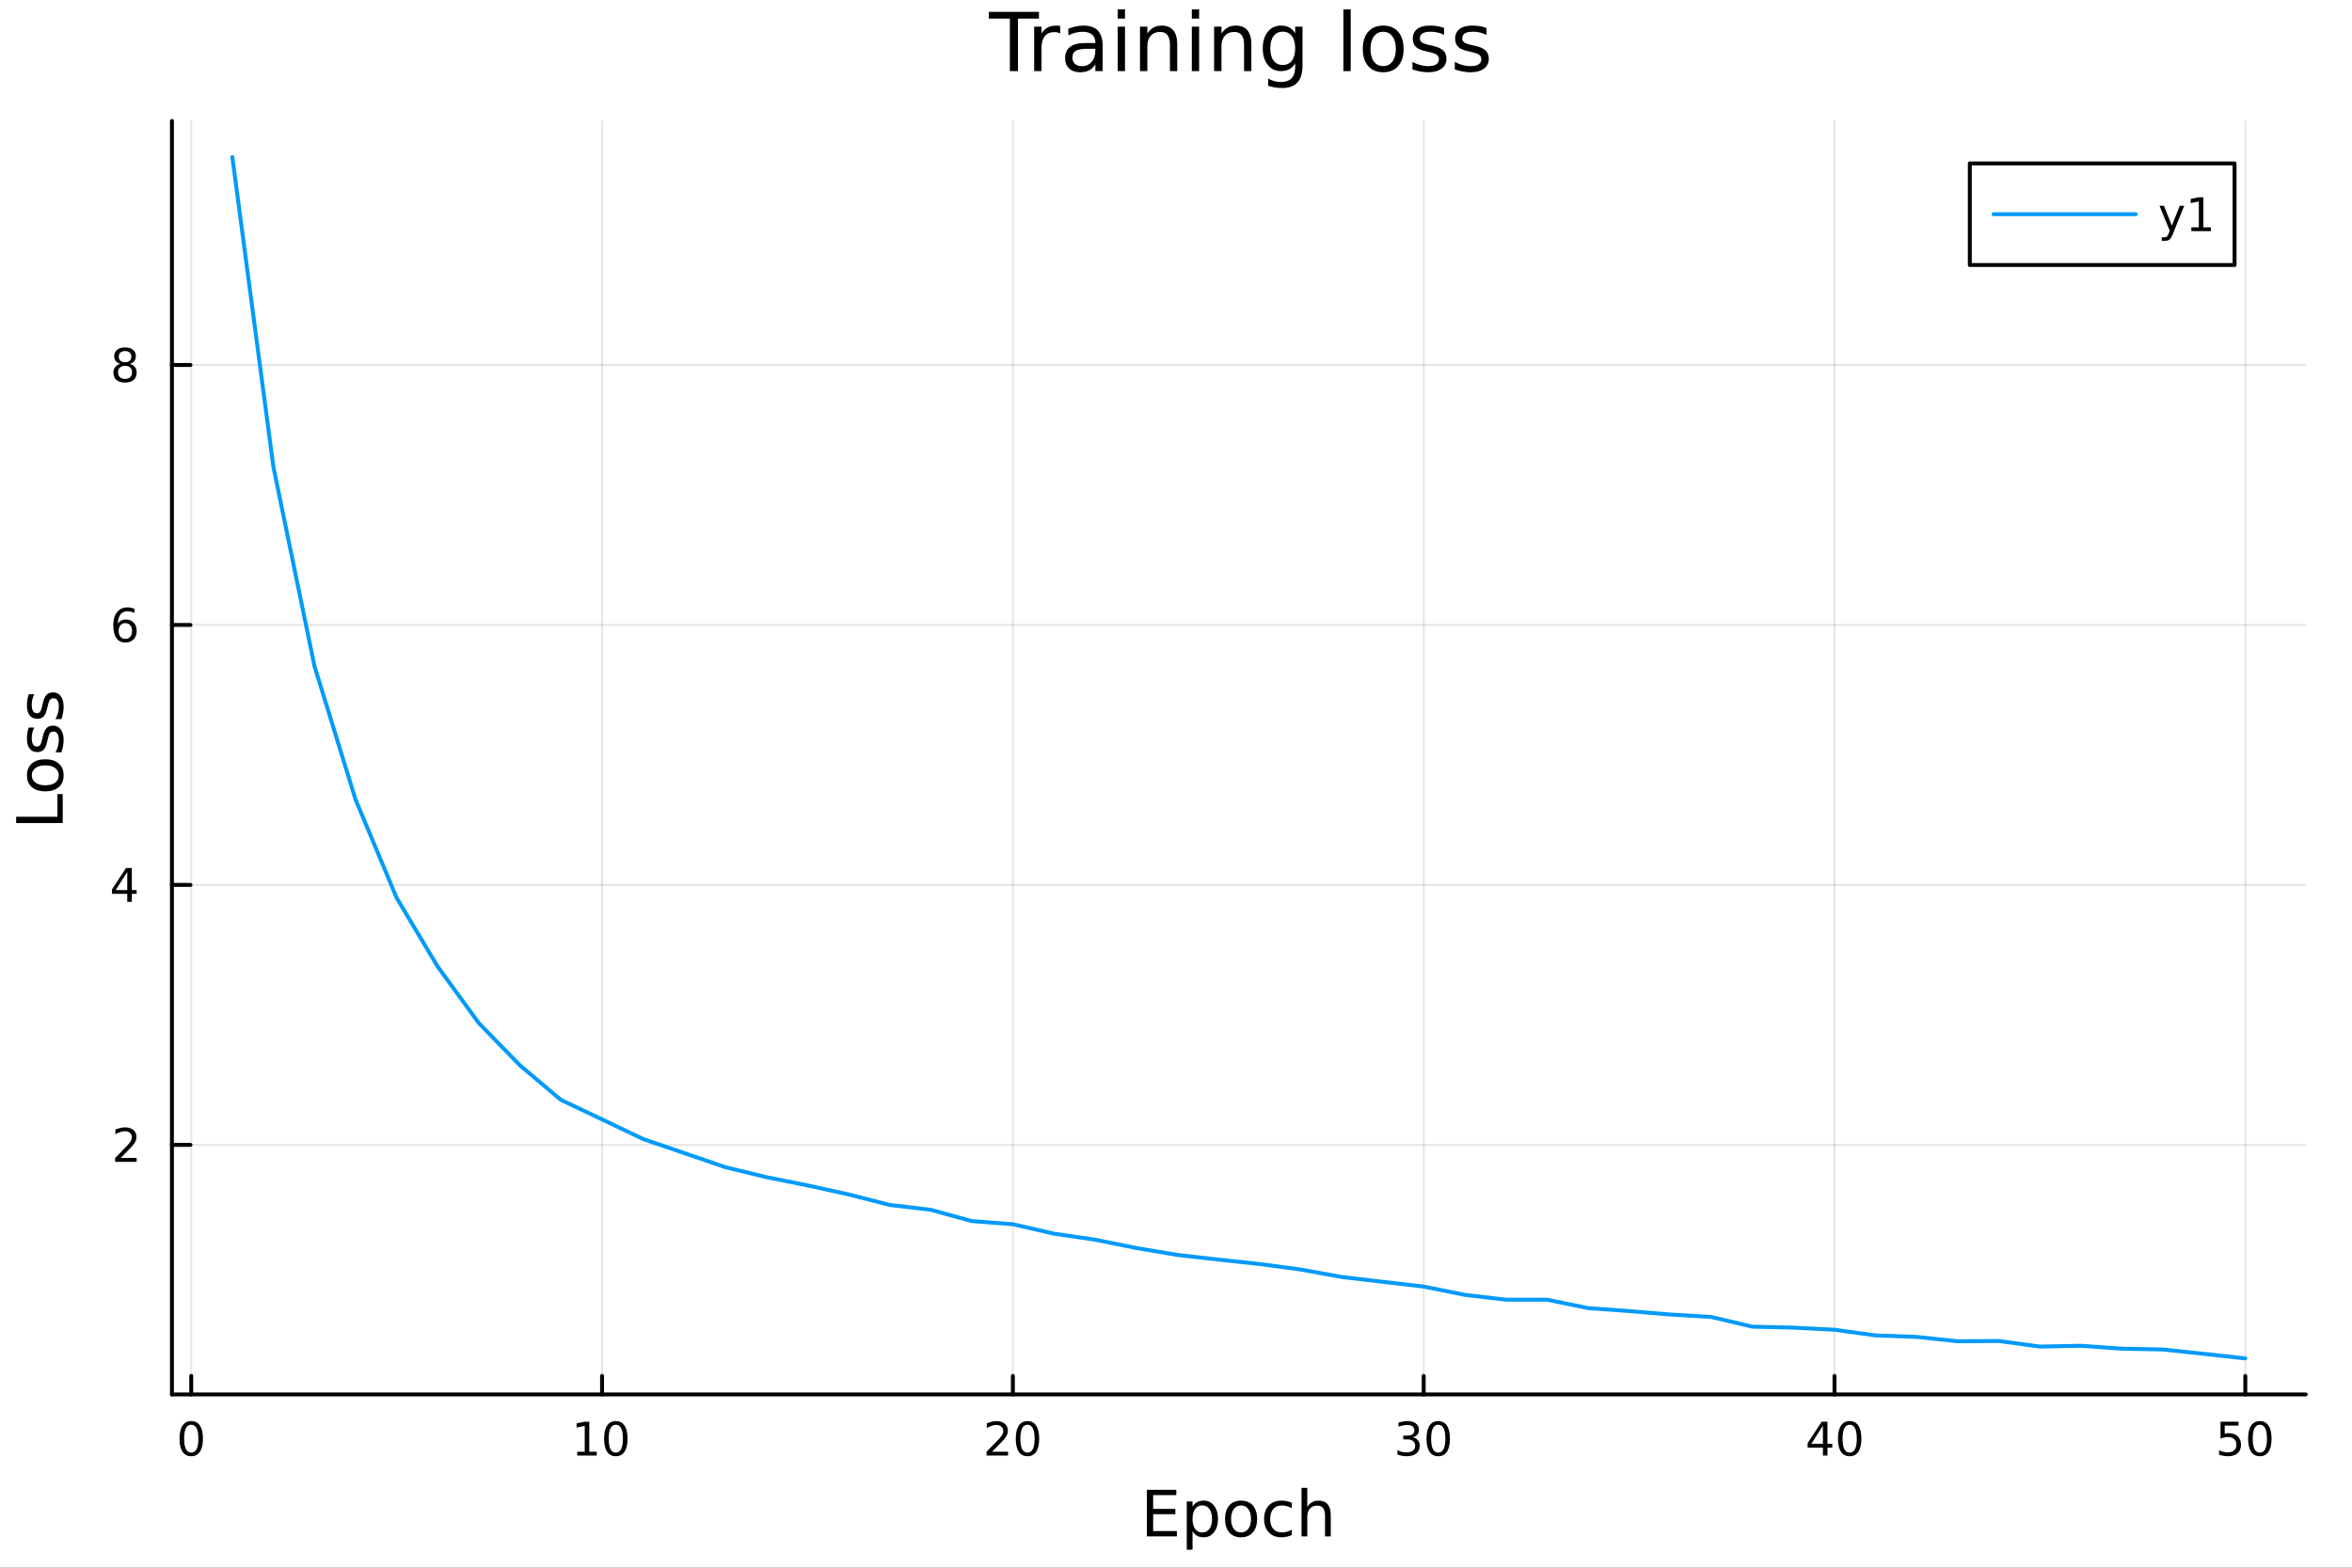 <?xml version="1.0" encoding="utf-8"?>
<svg xmlns="http://www.w3.org/2000/svg" xmlns:xlink="http://www.w3.org/1999/xlink" width="600" height="400" viewBox="0 0 2400 1600">
<rect x="0" y="0" width="2400" height="1600" fill="#333333" stroke="none"/>
<defs>
  <clipPath id="clip000">
    <rect x="0" y="0" width="2400" height="1600"/>
  </clipPath>
</defs>
<path clip-path="url(#clip000)" d="M0 1600 L2400 1600 L2400 0 L0 0  Z" fill="#ffffff" fill-rule="evenodd" fill-opacity="1"/>
<defs>
  <clipPath id="clip001">
    <rect x="480" y="0" width="1681" height="1600"/>
  </clipPath>
</defs>
<path clip-path="url(#clip000)" d="M175.445 1423.18 L2352.76 1423.18 L2352.76 123.472 L175.445 123.472  Z" fill="#ffffff" fill-rule="evenodd" fill-opacity="1"/>
<defs>
  <clipPath id="clip002">
    <rect x="175" y="123" width="2178" height="1301"/>
  </clipPath>
</defs>
<polyline clip-path="url(#clip002)" style="stroke:#000000; stroke-linecap:round; stroke-linejoin:round; stroke-width:2; stroke-opacity:0.1; fill:none" points="195.147,1423.18 195.147,123.472 "/>
<polyline clip-path="url(#clip002)" style="stroke:#000000; stroke-linecap:round; stroke-linejoin:round; stroke-width:2; stroke-opacity:0.1; fill:none" points="614.345,1423.18 614.345,123.472 "/>
<polyline clip-path="url(#clip002)" style="stroke:#000000; stroke-linecap:round; stroke-linejoin:round; stroke-width:2; stroke-opacity:0.1; fill:none" points="1033.54,1423.18 1033.54,123.472 "/>
<polyline clip-path="url(#clip002)" style="stroke:#000000; stroke-linecap:round; stroke-linejoin:round; stroke-width:2; stroke-opacity:0.1; fill:none" points="1452.74,1423.18 1452.74,123.472 "/>
<polyline clip-path="url(#clip002)" style="stroke:#000000; stroke-linecap:round; stroke-linejoin:round; stroke-width:2; stroke-opacity:0.1; fill:none" points="1871.94,1423.18 1871.94,123.472 "/>
<polyline clip-path="url(#clip002)" style="stroke:#000000; stroke-linecap:round; stroke-linejoin:round; stroke-width:2; stroke-opacity:0.1; fill:none" points="2291.13,1423.18 2291.13,123.472 "/>
<polyline clip-path="url(#clip002)" style="stroke:#000000; stroke-linecap:round; stroke-linejoin:round; stroke-width:2; stroke-opacity:0.1; fill:none" points="175.445,1168.48 2352.76,1168.48 "/>
<polyline clip-path="url(#clip002)" style="stroke:#000000; stroke-linecap:round; stroke-linejoin:round; stroke-width:2; stroke-opacity:0.1; fill:none" points="175.445,903.151 2352.76,903.151 "/>
<polyline clip-path="url(#clip002)" style="stroke:#000000; stroke-linecap:round; stroke-linejoin:round; stroke-width:2; stroke-opacity:0.1; fill:none" points="175.445,637.825 2352.76,637.825 "/>
<polyline clip-path="url(#clip002)" style="stroke:#000000; stroke-linecap:round; stroke-linejoin:round; stroke-width:2; stroke-opacity:0.1; fill:none" points="175.445,372.499 2352.76,372.499 "/>
<polyline clip-path="url(#clip000)" style="stroke:#000000; stroke-linecap:round; stroke-linejoin:round; stroke-width:4; stroke-opacity:1; fill:none" points="175.445,1423.18 2352.76,1423.18 "/>
<polyline clip-path="url(#clip000)" style="stroke:#000000; stroke-linecap:round; stroke-linejoin:round; stroke-width:4; stroke-opacity:1; fill:none" points="195.147,1423.18 195.147,1404.28 "/>
<polyline clip-path="url(#clip000)" style="stroke:#000000; stroke-linecap:round; stroke-linejoin:round; stroke-width:4; stroke-opacity:1; fill:none" points="614.345,1423.18 614.345,1404.28 "/>
<polyline clip-path="url(#clip000)" style="stroke:#000000; stroke-linecap:round; stroke-linejoin:round; stroke-width:4; stroke-opacity:1; fill:none" points="1033.54,1423.18 1033.54,1404.28 "/>
<polyline clip-path="url(#clip000)" style="stroke:#000000; stroke-linecap:round; stroke-linejoin:round; stroke-width:4; stroke-opacity:1; fill:none" points="1452.74,1423.18 1452.74,1404.28 "/>
<polyline clip-path="url(#clip000)" style="stroke:#000000; stroke-linecap:round; stroke-linejoin:round; stroke-width:4; stroke-opacity:1; fill:none" points="1871.94,1423.18 1871.94,1404.28 "/>
<polyline clip-path="url(#clip000)" style="stroke:#000000; stroke-linecap:round; stroke-linejoin:round; stroke-width:4; stroke-opacity:1; fill:none" points="2291.13,1423.18 2291.13,1404.28 "/>
<path clip-path="url(#clip000)" d="M195.147 1454.1 Q191.536 1454.1 189.708 1457.66 Q187.902 1461.2 187.902 1468.33 Q187.902 1475.44 189.708 1479.01 Q191.536 1482.55 195.147 1482.55 Q198.782 1482.55 200.587 1479.01 Q202.416 1475.44 202.416 1468.33 Q202.416 1461.2 200.587 1457.66 Q198.782 1454.1 195.147 1454.1 M195.147 1450.39 Q200.958 1450.39 204.013 1455 Q207.092 1459.58 207.092 1468.33 Q207.092 1477.06 204.013 1481.67 Q200.958 1486.25 195.147 1486.25 Q189.337 1486.25 186.259 1481.67 Q183.203 1477.06 183.203 1468.33 Q183.203 1459.58 186.259 1455 Q189.337 1450.39 195.147 1450.39 Z" fill="#000000" fill-rule="nonzero" fill-opacity="1" /><path clip-path="url(#clip000)" d="M589.032 1481.64 L596.671 1481.64 L596.671 1455.28 L588.361 1456.95 L588.361 1452.69 L596.625 1451.02 L601.301 1451.02 L601.301 1481.64 L608.94 1481.64 L608.94 1485.58 L589.032 1485.58 L589.032 1481.64 Z" fill="#000000" fill-rule="nonzero" fill-opacity="1" /><path clip-path="url(#clip000)" d="M628.384 1454.1 Q624.773 1454.1 622.944 1457.66 Q621.139 1461.2 621.139 1468.33 Q621.139 1475.44 622.944 1479.01 Q624.773 1482.55 628.384 1482.55 Q632.018 1482.55 633.824 1479.01 Q635.653 1475.44 635.653 1468.33 Q635.653 1461.2 633.824 1457.66 Q632.018 1454.1 628.384 1454.1 M628.384 1450.39 Q634.194 1450.39 637.25 1455 Q640.328 1459.58 640.328 1468.33 Q640.328 1477.06 637.25 1481.67 Q634.194 1486.25 628.384 1486.25 Q622.574 1486.25 619.495 1481.67 Q616.44 1477.06 616.44 1468.33 Q616.44 1459.58 619.495 1455 Q622.574 1450.39 628.384 1450.39 Z" fill="#000000" fill-rule="nonzero" fill-opacity="1" /><path clip-path="url(#clip000)" d="M1012.32 1481.64 L1028.63 1481.64 L1028.63 1485.58 L1006.69 1485.58 L1006.69 1481.64 Q1009.35 1478.89 1013.94 1474.26 Q1018.54 1469.61 1019.72 1468.27 Q1021.97 1465.74 1022.85 1464.01 Q1023.75 1462.25 1023.75 1460.56 Q1023.75 1457.8 1021.81 1456.07 Q1019.88 1454.33 1016.78 1454.33 Q1014.58 1454.33 1012.13 1455.09 Q1009.7 1455.86 1006.92 1457.41 L1006.92 1452.69 Q1009.75 1451.55 1012.2 1450.97 Q1014.65 1450.39 1016.69 1450.39 Q1022.06 1450.39 1025.26 1453.08 Q1028.45 1455.77 1028.45 1460.26 Q1028.45 1462.39 1027.64 1464.31 Q1026.85 1466.2 1024.75 1468.8 Q1024.17 1469.47 1021.07 1472.69 Q1017.96 1475.88 1012.32 1481.64 Z" fill="#000000" fill-rule="nonzero" fill-opacity="1" /><path clip-path="url(#clip000)" d="M1048.45 1454.1 Q1044.84 1454.1 1043.01 1457.66 Q1041.2 1461.2 1041.2 1468.33 Q1041.2 1475.44 1043.01 1479.01 Q1044.84 1482.55 1048.45 1482.55 Q1052.08 1482.55 1053.89 1479.01 Q1055.72 1475.44 1055.72 1468.33 Q1055.72 1461.2 1053.89 1457.66 Q1052.08 1454.1 1048.45 1454.1 M1048.45 1450.39 Q1054.26 1450.39 1057.32 1455 Q1060.39 1459.58 1060.39 1468.33 Q1060.39 1477.06 1057.32 1481.67 Q1054.26 1486.25 1048.45 1486.25 Q1042.64 1486.25 1039.56 1481.67 Q1036.5 1477.06 1036.5 1468.33 Q1036.5 1459.58 1039.56 1455 Q1042.64 1450.39 1048.45 1450.39 Z" fill="#000000" fill-rule="nonzero" fill-opacity="1" /><path clip-path="url(#clip000)" d="M1441.58 1466.95 Q1444.94 1467.66 1446.81 1469.93 Q1448.71 1472.2 1448.71 1475.53 Q1448.71 1480.65 1445.19 1483.45 Q1441.67 1486.25 1435.19 1486.25 Q1433.02 1486.25 1430.7 1485.81 Q1428.41 1485.39 1425.96 1484.54 L1425.96 1480.02 Q1427.9 1481.16 1430.22 1481.74 Q1432.53 1482.32 1435.05 1482.32 Q1439.45 1482.32 1441.74 1480.58 Q1444.06 1478.84 1444.06 1475.53 Q1444.06 1472.48 1441.91 1470.77 Q1439.78 1469.03 1435.96 1469.03 L1431.93 1469.03 L1431.93 1465.19 L1436.14 1465.19 Q1439.59 1465.19 1441.42 1463.82 Q1443.25 1462.43 1443.25 1459.84 Q1443.25 1457.18 1441.35 1455.77 Q1439.48 1454.33 1435.96 1454.33 Q1434.04 1454.33 1431.84 1454.75 Q1429.64 1455.16 1427 1456.04 L1427 1451.88 Q1429.66 1451.14 1431.98 1450.77 Q1434.31 1450.39 1436.37 1450.39 Q1441.7 1450.39 1444.8 1452.83 Q1447.9 1455.23 1447.9 1459.35 Q1447.9 1462.22 1446.26 1464.21 Q1444.61 1466.18 1441.58 1466.95 Z" fill="#000000" fill-rule="nonzero" fill-opacity="1" /><path clip-path="url(#clip000)" d="M1467.58 1454.1 Q1463.97 1454.1 1462.14 1457.66 Q1460.33 1461.2 1460.33 1468.33 Q1460.33 1475.44 1462.14 1479.01 Q1463.97 1482.55 1467.58 1482.55 Q1471.21 1482.55 1473.02 1479.01 Q1474.85 1475.44 1474.85 1468.33 Q1474.85 1461.2 1473.02 1457.66 Q1471.21 1454.1 1467.58 1454.1 M1467.58 1450.39 Q1473.39 1450.39 1476.44 1455 Q1479.52 1459.58 1479.52 1468.33 Q1479.52 1477.06 1476.44 1481.67 Q1473.39 1486.25 1467.58 1486.25 Q1461.77 1486.25 1458.69 1481.67 Q1455.63 1477.06 1455.63 1468.33 Q1455.63 1459.58 1458.69 1455 Q1461.77 1450.39 1467.58 1450.39 Z" fill="#000000" fill-rule="nonzero" fill-opacity="1" /><path clip-path="url(#clip000)" d="M1860.11 1455.09 L1848.3 1473.54 L1860.11 1473.54 L1860.11 1455.09 M1858.88 1451.02 L1864.76 1451.02 L1864.76 1473.54 L1869.69 1473.54 L1869.69 1477.43 L1864.76 1477.43 L1864.76 1485.58 L1860.11 1485.58 L1860.11 1477.43 L1844.51 1477.43 L1844.51 1472.92 L1858.88 1451.02 Z" fill="#000000" fill-rule="nonzero" fill-opacity="1" /><path clip-path="url(#clip000)" d="M1887.42 1454.1 Q1883.81 1454.1 1881.98 1457.66 Q1880.18 1461.2 1880.18 1468.33 Q1880.18 1475.44 1881.98 1479.01 Q1883.81 1482.55 1887.42 1482.55 Q1891.06 1482.55 1892.86 1479.01 Q1894.69 1475.44 1894.69 1468.33 Q1894.69 1461.2 1892.86 1457.66 Q1891.06 1454.1 1887.42 1454.1 M1887.42 1450.39 Q1893.23 1450.39 1896.29 1455 Q1899.37 1459.58 1899.37 1468.33 Q1899.37 1477.06 1896.29 1481.67 Q1893.23 1486.25 1887.42 1486.25 Q1881.61 1486.25 1878.53 1481.67 Q1875.48 1477.06 1875.48 1468.33 Q1875.48 1459.58 1878.53 1455 Q1881.61 1450.39 1887.42 1450.39 Z" fill="#000000" fill-rule="nonzero" fill-opacity="1" /><path clip-path="url(#clip000)" d="M2265.83 1451.02 L2284.19 1451.02 L2284.19 1454.96 L2270.12 1454.96 L2270.12 1463.43 Q2271.13 1463.08 2272.15 1462.92 Q2273.17 1462.73 2274.19 1462.73 Q2279.98 1462.73 2283.36 1465.9 Q2286.74 1469.08 2286.74 1474.49 Q2286.74 1480.07 2283.26 1483.17 Q2279.79 1486.25 2273.47 1486.25 Q2271.3 1486.25 2269.03 1485.88 Q2266.78 1485.51 2264.37 1484.77 L2264.37 1480.07 Q2266.46 1481.2 2268.68 1481.76 Q2270.9 1482.32 2273.38 1482.32 Q2277.38 1482.32 2279.72 1480.21 Q2282.06 1478.1 2282.06 1474.49 Q2282.06 1470.88 2279.72 1468.77 Q2277.38 1466.67 2273.38 1466.67 Q2271.5 1466.67 2269.63 1467.08 Q2267.78 1467.5 2265.83 1468.38 L2265.83 1451.02 Z" fill="#000000" fill-rule="nonzero" fill-opacity="1" /><path clip-path="url(#clip000)" d="M2305.95 1454.1 Q2302.34 1454.1 2300.51 1457.66 Q2298.7 1461.2 2298.7 1468.33 Q2298.7 1475.44 2300.51 1479.01 Q2302.34 1482.55 2305.95 1482.55 Q2309.58 1482.55 2311.39 1479.01 Q2313.22 1475.44 2313.22 1468.33 Q2313.22 1461.2 2311.39 1457.66 Q2309.58 1454.1 2305.95 1454.1 M2305.95 1450.39 Q2311.76 1450.39 2314.81 1455 Q2317.89 1459.58 2317.89 1468.33 Q2317.89 1477.06 2314.81 1481.67 Q2311.76 1486.25 2305.95 1486.25 Q2300.14 1486.25 2297.06 1481.67 Q2294 1477.06 2294 1468.33 Q2294 1459.58 2297.06 1455 Q2300.14 1450.39 2305.95 1450.39 Z" fill="#000000" fill-rule="nonzero" fill-opacity="1" /><path clip-path="url(#clip000)" d="M1170.27 1520.52 L1200.32 1520.52 L1200.32 1525.93 L1176.7 1525.93 L1176.7 1540 L1199.33 1540 L1199.33 1545.41 L1176.7 1545.41 L1176.7 1562.63 L1200.89 1562.63 L1200.89 1568.04 L1170.27 1568.04 L1170.27 1520.52 Z" fill="#000000" fill-rule="nonzero" fill-opacity="1" /><path clip-path="url(#clip000)" d="M1216.87 1562.7 L1216.87 1581.6 L1210.98 1581.6 L1210.98 1532.4 L1216.87 1532.4 L1216.87 1537.81 Q1218.71 1534.62 1221.51 1533.1 Q1224.35 1531.54 1228.26 1531.54 Q1234.75 1531.54 1238.8 1536.69 Q1242.87 1541.85 1242.87 1550.25 Q1242.87 1558.65 1238.8 1563.81 Q1234.75 1568.97 1228.26 1568.97 Q1224.35 1568.97 1221.51 1567.44 Q1218.71 1565.88 1216.87 1562.7 M1236.79 1550.25 Q1236.79 1543.79 1234.12 1540.13 Q1231.48 1536.44 1226.83 1536.44 Q1222.18 1536.44 1219.51 1540.13 Q1216.87 1543.79 1216.87 1550.25 Q1216.87 1556.71 1219.51 1560.4 Q1222.18 1564.07 1226.83 1564.07 Q1231.48 1564.07 1234.12 1560.4 Q1236.79 1556.71 1236.79 1550.25 Z" fill="#000000" fill-rule="nonzero" fill-opacity="1" /><path clip-path="url(#clip000)" d="M1266.39 1536.5 Q1261.68 1536.5 1258.94 1540.19 Q1256.21 1543.85 1256.21 1550.25 Q1256.21 1556.65 1258.91 1560.34 Q1261.65 1564 1266.39 1564 Q1271.07 1564 1273.81 1560.31 Q1276.55 1556.62 1276.55 1550.25 Q1276.55 1543.92 1273.81 1540.23 Q1271.07 1536.5 1266.39 1536.5 M1266.39 1531.54 Q1274.03 1531.54 1278.39 1536.5 Q1282.75 1541.47 1282.75 1550.25 Q1282.75 1559 1278.39 1564 Q1274.03 1568.97 1266.39 1568.97 Q1258.72 1568.97 1254.36 1564 Q1250.03 1559 1250.03 1550.25 Q1250.03 1541.47 1254.36 1536.5 Q1258.72 1531.54 1266.39 1531.54 Z" fill="#000000" fill-rule="nonzero" fill-opacity="1" /><path clip-path="url(#clip000)" d="M1318.11 1533.76 L1318.11 1539.24 Q1315.63 1537.87 1313.12 1537.2 Q1310.63 1536.5 1308.09 1536.5 Q1302.39 1536.5 1299.24 1540.13 Q1296.09 1543.73 1296.09 1550.25 Q1296.09 1556.78 1299.24 1560.4 Q1302.39 1564 1308.09 1564 Q1310.63 1564 1313.12 1563.33 Q1315.63 1562.63 1318.11 1561.26 L1318.11 1566.68 Q1315.66 1567.82 1313.02 1568.39 Q1310.41 1568.97 1307.45 1568.97 Q1299.4 1568.97 1294.66 1563.91 Q1289.91 1558.85 1289.91 1550.25 Q1289.91 1541.53 1294.69 1536.53 Q1299.49 1531.54 1307.83 1531.54 Q1310.54 1531.54 1313.12 1532.11 Q1315.69 1532.65 1318.11 1533.76 Z" fill="#000000" fill-rule="nonzero" fill-opacity="1" /><path clip-path="url(#clip000)" d="M1357.93 1546.53 L1357.93 1568.04 L1352.07 1568.04 L1352.07 1546.72 Q1352.07 1541.66 1350.1 1539.14 Q1348.13 1536.63 1344.18 1536.63 Q1339.44 1536.63 1336.7 1539.65 Q1333.96 1542.68 1333.96 1547.9 L1333.96 1568.04 L1328.08 1568.04 L1328.08 1518.52 L1333.96 1518.52 L1333.96 1537.93 Q1336.06 1534.72 1338.9 1533.13 Q1341.76 1531.54 1345.49 1531.54 Q1351.63 1531.54 1354.78 1535.36 Q1357.93 1539.14 1357.93 1546.53 Z" fill="#000000" fill-rule="nonzero" fill-opacity="1" /><polyline clip-path="url(#clip000)" style="stroke:#000000; stroke-linecap:round; stroke-linejoin:round; stroke-width:4; stroke-opacity:1; fill:none" points="175.445,1423.18 175.445,123.472 "/>
<polyline clip-path="url(#clip000)" style="stroke:#000000; stroke-linecap:round; stroke-linejoin:round; stroke-width:4; stroke-opacity:1; fill:none" points="175.445,1168.48 194.343,1168.48 "/>
<polyline clip-path="url(#clip000)" style="stroke:#000000; stroke-linecap:round; stroke-linejoin:round; stroke-width:4; stroke-opacity:1; fill:none" points="175.445,903.151 194.343,903.151 "/>
<polyline clip-path="url(#clip000)" style="stroke:#000000; stroke-linecap:round; stroke-linejoin:round; stroke-width:4; stroke-opacity:1; fill:none" points="175.445,637.825 194.343,637.825 "/>
<polyline clip-path="url(#clip000)" style="stroke:#000000; stroke-linecap:round; stroke-linejoin:round; stroke-width:4; stroke-opacity:1; fill:none" points="175.445,372.499 194.343,372.499 "/>
<path clip-path="url(#clip000)" d="M123.126 1181.82 L139.445 1181.82 L139.445 1185.76 L117.501 1185.76 L117.501 1181.82 Q120.163 1179.07 124.746 1174.44 Q129.353 1169.78 130.533 1168.44 Q132.779 1165.92 133.658 1164.18 Q134.561 1162.42 134.561 1160.73 Q134.561 1157.98 132.617 1156.24 Q130.695 1154.51 127.593 1154.51 Q125.394 1154.51 122.941 1155.27 Q120.51 1156.03 117.732 1157.59 L117.732 1152.86 Q120.556 1151.73 123.01 1151.15 Q125.464 1150.57 127.501 1150.57 Q132.871 1150.57 136.066 1153.26 Q139.26 1155.94 139.26 1160.43 Q139.26 1162.56 138.45 1164.48 Q137.663 1166.38 135.556 1168.97 Q134.978 1169.65 131.876 1172.86 Q128.774 1176.06 123.126 1181.82 Z" fill="#000000" fill-rule="nonzero" fill-opacity="1" /><path clip-path="url(#clip000)" d="M129.862 889.945 L118.056 908.394 L129.862 908.394 L129.862 889.945 M128.635 885.871 L134.515 885.871 L134.515 908.394 L139.445 908.394 L139.445 912.283 L134.515 912.283 L134.515 920.431 L129.862 920.431 L129.862 912.283 L114.26 912.283 L114.26 907.769 L128.635 885.871 Z" fill="#000000" fill-rule="nonzero" fill-opacity="1" /><path clip-path="url(#clip000)" d="M127.917 635.962 Q124.769 635.962 122.918 638.114 Q121.089 640.267 121.089 644.017 Q121.089 647.744 122.918 649.92 Q124.769 652.073 127.917 652.073 Q131.066 652.073 132.894 649.92 Q134.746 647.744 134.746 644.017 Q134.746 640.267 132.894 638.114 Q131.066 635.962 127.917 635.962 M137.2 621.309 L137.2 625.568 Q135.441 624.735 133.635 624.295 Q131.853 623.855 130.093 623.855 Q125.464 623.855 123.01 626.98 Q120.58 630.105 120.232 636.424 Q121.598 634.411 123.658 633.346 Q125.718 632.258 128.195 632.258 Q133.404 632.258 136.413 635.429 Q139.445 638.577 139.445 644.017 Q139.445 649.341 136.297 652.559 Q133.149 655.776 127.917 655.776 Q121.922 655.776 118.751 651.193 Q115.58 646.586 115.58 637.86 Q115.58 629.665 119.468 624.804 Q123.357 619.92 129.908 619.92 Q131.667 619.92 133.45 620.267 Q135.255 620.614 137.2 621.309 Z" fill="#000000" fill-rule="nonzero" fill-opacity="1" /><path clip-path="url(#clip000)" d="M127.593 373.367 Q124.26 373.367 122.339 375.149 Q120.441 376.932 120.441 380.057 Q120.441 383.182 122.339 384.964 Q124.26 386.747 127.593 386.747 Q130.927 386.747 132.848 384.964 Q134.769 383.159 134.769 380.057 Q134.769 376.932 132.848 375.149 Q130.95 373.367 127.593 373.367 M122.918 371.376 Q119.908 370.636 118.218 368.575 Q116.552 366.515 116.552 363.552 Q116.552 359.409 119.492 357.001 Q122.455 354.594 127.593 354.594 Q132.755 354.594 135.695 357.001 Q138.635 359.409 138.635 363.552 Q138.635 366.515 136.945 368.575 Q135.279 370.636 132.292 371.376 Q135.672 372.163 137.547 374.455 Q139.445 376.747 139.445 380.057 Q139.445 385.08 136.367 387.765 Q133.311 390.45 127.593 390.45 Q121.876 390.45 118.797 387.765 Q115.742 385.08 115.742 380.057 Q115.742 376.747 117.64 374.455 Q119.538 372.163 122.918 371.376 M121.205 363.992 Q121.205 366.677 122.871 368.182 Q124.561 369.686 127.593 369.686 Q130.603 369.686 132.292 368.182 Q134.005 366.677 134.005 363.992 Q134.005 361.307 132.292 359.802 Q130.603 358.298 127.593 358.298 Q124.561 358.298 122.871 359.802 Q121.205 361.307 121.205 363.992 Z" fill="#000000" fill-rule="nonzero" fill-opacity="1" /><path clip-path="url(#clip000)" d="M16.484 840.023 L16.484 833.593 L58.593 833.593 L58.593 810.454 L64.004 810.454 L64.004 840.023 L16.484 840.023 Z" fill="#000000" fill-rule="nonzero" fill-opacity="1" /><path clip-path="url(#clip000)" d="M32.462 791.293 Q32.462 796.004 36.154 798.741 Q39.815 801.478 46.212 801.478 Q52.609 801.478 56.302 798.773 Q59.962 796.036 59.962 791.293 Q59.962 786.614 56.27 783.877 Q52.578 781.14 46.212 781.14 Q39.878 781.14 36.186 783.877 Q32.462 786.614 32.462 791.293 M27.497 791.293 Q27.497 783.654 32.462 779.294 Q37.427 774.933 46.212 774.933 Q54.965 774.933 59.962 779.294 Q64.927 783.654 64.927 791.293 Q64.927 798.964 59.962 803.324 Q54.965 807.653 46.212 807.653 Q37.427 807.653 32.462 803.324 Q27.497 798.964 27.497 791.293 Z" fill="#000000" fill-rule="nonzero" fill-opacity="1" /><path clip-path="url(#clip000)" d="M29.407 742.5 L34.945 742.5 Q33.672 744.983 33.035 747.656 Q32.398 750.33 32.398 753.194 Q32.398 757.555 33.735 759.751 Q35.072 761.915 37.746 761.915 Q39.783 761.915 40.96 760.356 Q42.106 758.796 43.157 754.086 L43.602 752.08 Q44.939 745.842 47.39 743.232 Q49.809 740.59 54.169 740.59 Q59.134 740.59 62.031 744.537 Q64.927 748.452 64.927 755.327 Q64.927 758.192 64.354 761.311 Q63.813 764.398 62.699 767.836 L56.652 767.836 Q58.339 764.589 59.198 761.438 Q60.026 758.287 60.026 755.2 Q60.026 751.062 58.625 748.834 Q57.193 746.606 54.615 746.606 Q52.228 746.606 50.955 748.229 Q49.681 749.821 48.504 755.263 L48.026 757.3 Q46.88 762.743 44.525 765.162 Q42.138 767.581 38 767.581 Q32.971 767.581 30.234 764.016 Q27.497 760.451 27.497 753.895 Q27.497 750.648 27.974 747.784 Q28.452 744.919 29.407 742.5 Z" fill="#000000" fill-rule="nonzero" fill-opacity="1" /><path clip-path="url(#clip000)" d="M29.407 708.539 L34.945 708.539 Q33.672 711.022 33.035 713.695 Q32.398 716.369 32.398 719.233 Q32.398 723.594 33.735 725.79 Q35.072 727.954 37.746 727.954 Q39.783 727.954 40.96 726.395 Q42.106 724.835 43.157 720.125 L43.602 718.119 Q44.939 711.881 47.39 709.271 Q49.809 706.629 54.169 706.629 Q59.134 706.629 62.031 710.576 Q64.927 714.491 64.927 721.366 Q64.927 724.23 64.354 727.35 Q63.813 730.437 62.699 733.875 L56.652 733.875 Q58.339 730.628 59.198 727.477 Q60.026 724.326 60.026 721.239 Q60.026 717.101 58.625 714.873 Q57.193 712.645 54.615 712.645 Q52.228 712.645 50.955 714.268 Q49.681 715.86 48.504 721.302 L48.026 723.339 Q46.88 728.782 44.525 731.201 Q42.138 733.62 38 733.62 Q32.971 733.62 30.234 730.055 Q27.497 726.49 27.497 719.934 Q27.497 716.687 27.974 713.823 Q28.452 710.958 29.407 708.539 Z" fill="#000000" fill-rule="nonzero" fill-opacity="1" /><path clip-path="url(#clip000)" d="M1009.02 12.096 L1060.18 12.096 L1060.18 18.983 L1038.71 18.983 L1038.71 72.576 L1030.48 72.576 L1030.48 18.983 L1009.02 18.983 L1009.02 12.096 Z" fill="#000000" fill-rule="nonzero" fill-opacity="1" /><path clip-path="url(#clip000)" d="M1081.85 34.173 Q1080.59 33.444 1079.1 33.12 Q1077.64 32.756 1075.86 32.756 Q1069.54 32.756 1066.13 36.888 Q1062.77 40.979 1062.77 48.676 L1062.77 72.576 L1055.28 72.576 L1055.28 27.206 L1062.77 27.206 L1062.77 34.254 Q1065.12 30.122 1068.89 28.138 Q1072.65 26.112 1078.04 26.112 Q1078.81 26.112 1079.74 26.234 Q1080.68 26.315 1081.81 26.517 L1081.85 34.173 Z" fill="#000000" fill-rule="nonzero" fill-opacity="1" /><path clip-path="url(#clip000)" d="M1110.29 49.769 Q1101.25 49.769 1097.77 51.835 Q1094.29 53.901 1094.29 58.884 Q1094.29 62.854 1096.88 65.203 Q1099.51 67.512 1104.01 67.512 Q1110.21 67.512 1113.93 63.137 Q1117.7 58.722 1117.7 51.43 L1117.7 49.769 L1110.29 49.769 M1125.15 46.691 L1125.15 72.576 L1117.7 72.576 L1117.7 65.689 Q1115.15 69.821 1111.34 71.806 Q1107.53 73.751 1102.02 73.751 Q1095.06 73.751 1090.92 69.862 Q1086.83 65.933 1086.83 59.37 Q1086.83 51.714 1091.94 47.825 Q1097.08 43.936 1107.25 43.936 L1117.7 43.936 L1117.7 43.207 Q1117.7 38.062 1114.3 35.267 Q1110.94 32.431 1104.82 32.431 Q1100.93 32.431 1097.24 33.363 Q1093.56 34.295 1090.15 36.158 L1090.15 29.272 Q1094.25 27.692 1098.09 26.922 Q1101.94 26.112 1105.59 26.112 Q1115.43 26.112 1120.29 31.216 Q1125.15 36.32 1125.15 46.691 Z" fill="#000000" fill-rule="nonzero" fill-opacity="1" /><path clip-path="url(#clip000)" d="M1140.51 27.206 L1147.96 27.206 L1147.96 72.576 L1140.51 72.576 L1140.51 27.206 M1140.51 9.544 L1147.96 9.544 L1147.96 18.983 L1140.51 18.983 L1140.51 9.544 Z" fill="#000000" fill-rule="nonzero" fill-opacity="1" /><path clip-path="url(#clip000)" d="M1201.27 45.192 L1201.27 72.576 L1193.82 72.576 L1193.82 45.435 Q1193.82 38.994 1191.31 35.794 Q1188.79 32.594 1183.77 32.594 Q1177.74 32.594 1174.25 36.442 Q1170.77 40.29 1170.77 46.934 L1170.77 72.576 L1163.27 72.576 L1163.27 27.206 L1170.77 27.206 L1170.77 34.254 Q1173.44 30.163 1177.05 28.138 Q1180.69 26.112 1185.43 26.112 Q1193.25 26.112 1197.26 30.973 Q1201.27 35.794 1201.27 45.192 Z" fill="#000000" fill-rule="nonzero" fill-opacity="1" /><path clip-path="url(#clip000)" d="M1216.14 27.206 L1223.59 27.206 L1223.59 72.576 L1216.14 72.576 L1216.14 27.206 M1216.14 9.544 L1223.59 9.544 L1223.59 18.983 L1216.14 18.983 L1216.14 9.544 Z" fill="#000000" fill-rule="nonzero" fill-opacity="1" /><path clip-path="url(#clip000)" d="M1276.9 45.192 L1276.9 72.576 L1269.45 72.576 L1269.45 45.435 Q1269.45 38.994 1266.94 35.794 Q1264.42 32.594 1259.4 32.594 Q1253.37 32.594 1249.88 36.442 Q1246.4 40.29 1246.4 46.934 L1246.4 72.576 L1238.9 72.576 L1238.9 27.206 L1246.4 27.206 L1246.4 34.254 Q1249.07 30.163 1252.68 28.138 Q1256.32 26.112 1261.06 26.112 Q1268.88 26.112 1272.89 30.973 Q1276.9 35.794 1276.9 45.192 Z" fill="#000000" fill-rule="nonzero" fill-opacity="1" /><path clip-path="url(#clip000)" d="M1321.62 49.364 Q1321.62 41.263 1318.26 36.806 Q1314.94 32.35 1308.9 32.35 Q1302.91 32.35 1299.55 36.806 Q1296.22 41.263 1296.22 49.364 Q1296.22 57.426 1299.55 61.882 Q1302.91 66.338 1308.9 66.338 Q1314.94 66.338 1318.26 61.882 Q1321.62 57.426 1321.62 49.364 M1329.08 66.945 Q1329.08 78.531 1323.93 84.162 Q1318.79 89.833 1308.17 89.833 Q1304.25 89.833 1300.76 89.225 Q1297.28 88.658 1294 87.443 L1294 80.192 Q1297.28 81.974 1300.48 82.825 Q1303.68 83.675 1307 83.675 Q1314.33 83.675 1317.98 79.827 Q1321.62 76.019 1321.62 68.282 L1321.62 64.596 Q1319.31 68.606 1315.71 70.591 Q1312.1 72.576 1307.08 72.576 Q1298.74 72.576 1293.63 66.216 Q1288.53 59.856 1288.53 49.364 Q1288.53 38.832 1293.63 32.472 Q1298.74 26.112 1307.08 26.112 Q1312.1 26.112 1315.71 28.097 Q1319.31 30.082 1321.62 34.092 L1321.62 27.206 L1329.08 27.206 L1329.08 66.945 Z" fill="#000000" fill-rule="nonzero" fill-opacity="1" /><path clip-path="url(#clip000)" d="M1370.8 9.544 L1378.26 9.544 L1378.26 72.576 L1370.8 72.576 L1370.8 9.544 Z" fill="#000000" fill-rule="nonzero" fill-opacity="1" /><path clip-path="url(#clip000)" d="M1411.43 32.431 Q1405.44 32.431 1401.95 37.131 Q1398.47 41.789 1398.47 49.931 Q1398.47 58.074 1401.91 62.773 Q1405.4 67.431 1411.43 67.431 Q1417.39 67.431 1420.87 62.732 Q1424.35 58.033 1424.35 49.931 Q1424.35 41.87 1420.87 37.171 Q1417.39 32.431 1411.43 32.431 M1411.43 26.112 Q1421.15 26.112 1426.7 32.431 Q1432.25 38.751 1432.25 49.931 Q1432.25 61.071 1426.7 67.431 Q1421.15 73.751 1411.43 73.751 Q1401.67 73.751 1396.12 67.431 Q1390.61 61.071 1390.61 49.931 Q1390.61 38.751 1396.12 32.431 Q1401.67 26.112 1411.43 26.112 Z" fill="#000000" fill-rule="nonzero" fill-opacity="1" /><path clip-path="url(#clip000)" d="M1473.53 28.543 L1473.53 35.591 Q1470.37 33.971 1466.97 33.161 Q1463.57 32.35 1459.92 32.35 Q1454.37 32.35 1451.58 34.052 Q1448.82 35.753 1448.82 39.156 Q1448.82 41.749 1450.81 43.248 Q1452.79 44.706 1458.79 46.043 L1461.34 46.61 Q1469.28 48.311 1472.6 51.43 Q1475.96 54.509 1475.96 60.059 Q1475.96 66.378 1470.94 70.064 Q1465.96 73.751 1457.21 73.751 Q1453.56 73.751 1449.59 73.022 Q1445.66 72.333 1441.29 70.915 L1441.29 63.218 Q1445.42 65.365 1449.43 66.459 Q1453.44 67.512 1457.37 67.512 Q1462.64 67.512 1465.47 65.73 Q1468.31 63.907 1468.31 60.626 Q1468.31 57.588 1466.24 55.967 Q1464.22 54.347 1457.29 52.848 L1454.7 52.24 Q1447.77 50.782 1444.69 47.785 Q1441.61 44.746 1441.61 39.48 Q1441.61 33.08 1446.15 29.596 Q1450.69 26.112 1459.03 26.112 Q1463.16 26.112 1466.81 26.72 Q1470.45 27.327 1473.53 28.543 Z" fill="#000000" fill-rule="nonzero" fill-opacity="1" /><path clip-path="url(#clip000)" d="M1516.76 28.543 L1516.76 35.591 Q1513.6 33.971 1510.19 33.161 Q1506.79 32.35 1503.14 32.35 Q1497.59 32.35 1494.8 34.052 Q1492.04 35.753 1492.04 39.156 Q1492.04 41.749 1494.03 43.248 Q1496.01 44.706 1502.01 46.043 L1504.56 46.61 Q1512.5 48.311 1515.82 51.43 Q1519.19 54.509 1519.19 60.059 Q1519.19 66.378 1514.16 70.064 Q1509.18 73.751 1500.43 73.751 Q1496.78 73.751 1492.81 73.022 Q1488.89 72.333 1484.51 70.915 L1484.51 63.218 Q1488.64 65.365 1492.65 66.459 Q1496.66 67.512 1500.59 67.512 Q1505.86 67.512 1508.69 65.73 Q1511.53 63.907 1511.53 60.626 Q1511.53 57.588 1509.46 55.967 Q1507.44 54.347 1500.51 52.848 L1497.92 52.24 Q1490.99 50.782 1487.91 47.785 Q1484.83 44.746 1484.83 39.48 Q1484.83 33.08 1489.37 29.596 Q1493.91 26.112 1502.25 26.112 Q1506.39 26.112 1510.03 26.72 Q1513.68 27.327 1516.76 28.543 Z" fill="#000000" fill-rule="nonzero" fill-opacity="1" /><polyline clip-path="url(#clip002)" style="stroke:#009af9; stroke-linecap:round; stroke-linejoin:round; stroke-width:4; stroke-opacity:1; fill:none" points="237.067,160.256 278.987,476.616 320.907,679.901 362.826,816.092 404.746,916.389 446.666,986.584 488.586,1044.16 530.505,1087.28 572.425,1122.61 614.345,1142.47 656.264,1162.52 698.184,1176.85 740.104,1191.24 782.024,1201.41 823.943,1209.83 865.863,1219.02 907.783,1229.77 949.703,1234.73 991.622,1246.26 1033.54,1249.47 1075.46,1259.12 1117.38,1265.24 1159.3,1273.72 1201.22,1280.78 1243.14,1285.54 1285.06,1290.04 1326.98,1295.66 1368.9,1303.28 1410.82,1308.22 1452.74,1313.09 1494.66,1321.54 1536.58,1326.45 1578.5,1326.48 1620.42,1335.05 1662.34,1338.1 1704.26,1341.62 1746.18,1344.11 1788.1,1354.03 1830.02,1354.99 1871.94,1357.16 1913.86,1362.96 1955.78,1364.46 1997.7,1368.92 2039.62,1368.64 2081.54,1374.33 2123.45,1373.5 2165.37,1376.48 2207.29,1377.31 2249.21,1381.79 2291.13,1386.4 "/>
<path clip-path="url(#clip000)" d="M2010.02 270.476 L2280.18 270.476 L2280.18 166.796 L2010.02 166.796  Z" fill="#ffffff" fill-rule="evenodd" fill-opacity="1"/>
<polyline clip-path="url(#clip000)" style="stroke:#000000; stroke-linecap:round; stroke-linejoin:round; stroke-width:4; stroke-opacity:1; fill:none" points="2010.02,270.476 2280.18,270.476 2280.18,166.796 2010.02,166.796 2010.02,270.476 "/>
<polyline clip-path="url(#clip000)" style="stroke:#009af9; stroke-linecap:round; stroke-linejoin:round; stroke-width:4; stroke-opacity:1; fill:none" points="2034.21,218.636 2179.36,218.636 "/>
<path clip-path="url(#clip000)" d="M2217.4 238.323 Q2215.59 242.953 2213.88 244.365 Q2212.17 245.777 2209.3 245.777 L2205.89 245.777 L2205.89 242.212 L2208.39 242.212 Q2210.15 242.212 2211.13 241.379 Q2212.1 240.545 2213.28 237.443 L2214.04 235.499 L2203.56 209.99 L2208.07 209.99 L2216.17 230.268 L2224.27 209.99 L2228.79 209.99 L2217.4 238.323 Z" fill="#000000" fill-rule="nonzero" fill-opacity="1" /><path clip-path="url(#clip000)" d="M2236.08 231.981 L2243.72 231.981 L2243.72 205.615 L2235.41 207.282 L2235.41 203.022 L2243.67 201.356 L2248.35 201.356 L2248.35 231.981 L2255.99 231.981 L2255.99 235.916 L2236.08 235.916 L2236.08 231.981 Z" fill="#000000" fill-rule="nonzero" fill-opacity="1" /></svg>
